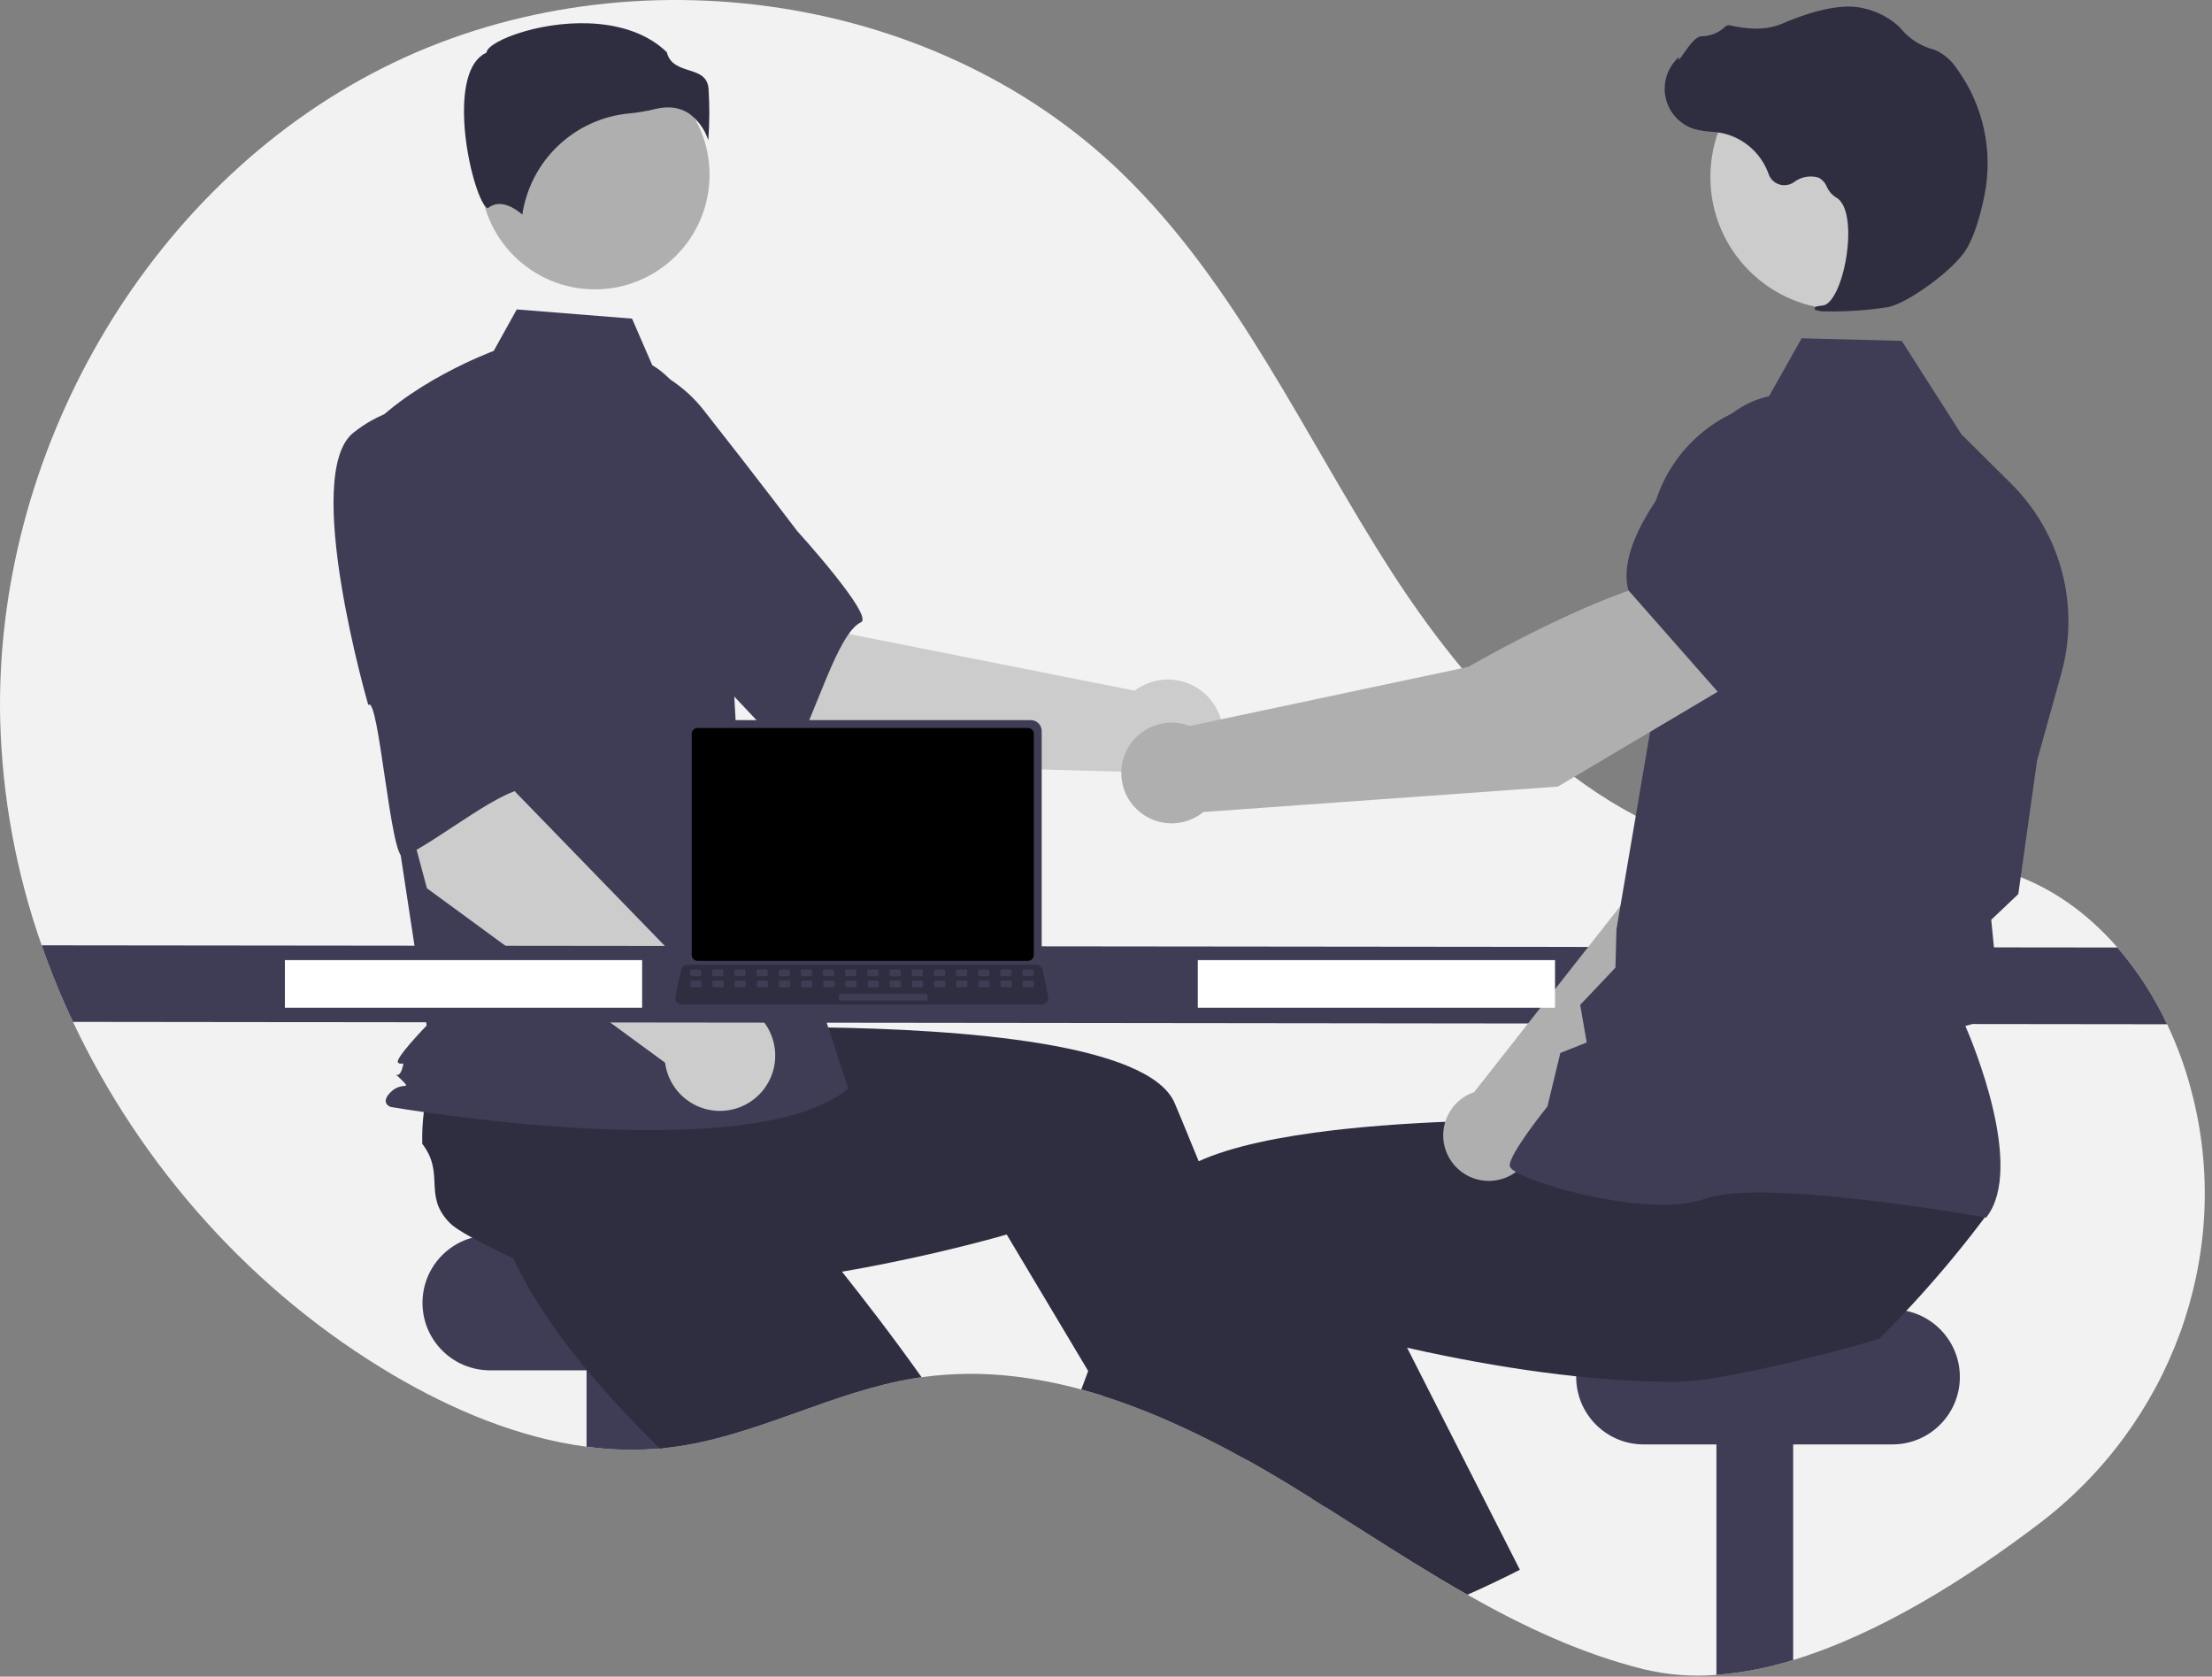 <svg width="223" height="169" viewBox="0 0 223 169" fill="none" xmlns="http://www.w3.org/2000/svg">
<rect x="0" y="0" width="223" height="169" fill="#808080" stroke="none"/>
<g clip-path="url(#clip0_632_942)">
<path d="M205.654 153.512C198.371 159.058 189.499 164.676 180.775 167.325C178.261 168.111 175.666 168.613 173.039 168.821C170.584 169.018 168.112 168.827 165.717 168.253C159.421 166.687 153.582 163.945 147.932 160.741C146.086 159.692 144.261 158.596 142.447 157.476C139.486 155.646 136.554 153.752 133.615 151.903C133.174 151.623 132.737 151.348 132.297 151.076H132.294C131.585 150.631 130.873 150.191 130.16 149.758C130.035 149.681 129.909 149.606 129.781 149.529C128.434 148.713 127.064 147.915 125.67 147.136C125.5 147.043 125.329 146.947 125.158 146.853C122.462 145.358 119.691 144.002 116.857 142.79C114.995 142.006 113.109 141.299 111.204 140.696H111.201C110.473 140.467 109.742 140.251 109.008 140.053C106.809 139.45 104.567 139.011 102.302 138.741C99.181 138.363 96.024 138.388 92.909 138.816C92.699 138.845 92.49 138.874 92.28 138.909C83.85 140.259 76.157 144.81 67.69 145.882C67.415 145.917 67.143 145.949 66.868 145.973C66.751 145.984 66.633 145.997 66.516 146.005C64.055 146.215 61.579 146.155 59.132 145.824C52.295 144.922 45.636 142.124 39.642 138.597C25.629 130.351 14.265 117.677 7.356 103C6.17 100.485 5.116 97.909 4.2 95.283C1.639 88.001 0.229 80.364 0.02 72.648C-0.628 45.876 14.585 19.015 38.471 6.907C62.36 -5.201 93.784 -1.197 113.05 17.404C124.737 28.688 131.499 43.979 140.294 57.64C149.089 71.298 161.59 84.346 177.713 86.335C185.927 87.349 194.522 85.388 202.394 87.939C206.753 89.353 210.471 92.058 213.467 95.504C215.481 97.843 217.167 100.446 218.477 103.24C219.437 105.261 220.217 107.362 220.806 109.52C220.915 109.917 221.017 110.315 221.115 110.712C225.037 126.729 218.77 143.519 205.654 153.512Z" fill="#F2F2F2"/>
<path d="M74.471 124.518H49.395C45.638 124.518 42.593 127.563 42.593 131.32V131.32C42.593 135.077 45.638 138.122 49.395 138.122H74.471C78.228 138.122 81.273 135.077 81.273 131.32C81.273 127.563 78.228 124.518 74.471 124.518Z" fill="#3F3D56"/>
<path d="M66.868 134.654V145.973C64.292 146.222 61.696 146.172 59.132 145.824V134.654H66.868Z" fill="#3F3D56"/>
<path d="M92.909 138.816C92.698 138.845 92.49 138.874 92.28 138.909C83.85 140.259 76.157 144.81 67.69 145.882C67.415 145.917 67.143 145.949 66.868 145.973C66.751 145.984 66.633 145.997 66.516 146.005C64.448 143.98 62.381 141.825 60.439 139.592C59.385 138.383 58.366 137.151 57.408 135.903C54.922 132.68 52.815 129.367 51.422 126.112C51.564 124.552 50.593 120.943 50.129 118.179L50.126 118.176C49.928 117.016 49.822 116.007 49.92 115.359C50.486 111.619 53.541 112.049 54.48 108.383C55.327 107.68 56.228 107.046 57.176 106.487C57.334 106.393 57.494 106.3 57.659 106.207L67.85 99.164L71.744 102.984L77.672 108.8L84.095 115.098L78.643 120.606C78.643 120.606 83.199 125.859 88.526 132.861C89.956 134.742 91.442 136.751 92.909 138.816Z" fill="#2F2E41"/>
<path d="M180.775 134.654V167.325C178.261 168.111 175.666 168.613 173.039 168.821V134.654H180.775Z" fill="#3F3D56"/>
<path d="M190.779 131.986H165.703C161.946 131.986 158.901 135.032 158.901 138.789V138.789C158.901 142.546 161.946 145.591 165.703 145.591H190.779C194.536 145.591 197.581 142.546 197.581 138.789C197.581 135.032 194.536 131.986 190.779 131.986Z" fill="#3F3D56"/>
<path d="M129.781 149.529C128.434 148.712 127.064 147.915 125.67 147.136C125.5 147.042 125.329 146.946 125.158 146.853L126.076 146.461L128.551 145.396L128.575 145.386L128.602 145.476L129.781 149.529Z" fill="#FFB6B6"/>
<path d="M133.614 151.903C133.174 151.623 132.737 151.348 132.297 151.076H132.294C131.584 150.63 130.873 150.191 130.16 149.758C130.035 149.681 129.909 149.606 129.781 149.529C128.434 148.712 127.064 147.915 125.67 147.136C125.5 147.042 125.329 146.946 125.158 146.853C122.462 145.358 119.691 144.002 116.856 142.79C114.994 142.006 113.108 141.299 111.204 140.696H111.201L109.705 138.191L102.969 126.91L101.488 124.432C101.488 124.432 96.439 125.926 89.292 127.358C86.691 127.881 83.815 128.393 80.798 128.825C77.573 129.284 74.191 129.65 70.829 129.826C69.226 129.911 67.628 129.954 66.054 129.94C61.986 129.914 58.078 129.532 54.656 128.625C53.514 127.553 50.072 126.094 47.608 124.757H47.605C46.57 124.197 45.711 123.661 45.26 123.183C42.662 120.436 44.881 118.294 42.571 115.295C42.54 114.195 42.596 113.094 42.739 112.003C42.763 111.822 42.787 111.638 42.817 111.451L43.545 99.084L48.955 98.369L57.187 97.281L66.105 96.102L67.087 103.79C67.087 103.79 74.031 103.438 82.828 103.555C96.959 103.747 115.867 105.155 118.428 111.2C118.668 111.769 118.908 112.342 119.148 112.916C119.719 114.287 120.284 115.665 120.845 117.05C122.875 122.066 124.811 127.129 126.58 131.914C127.679 134.891 128.714 137.762 129.666 140.448C130.432 142.609 131.142 144.652 131.79 146.533C132.382 148.251 132.918 149.833 133.396 151.252C133.47 151.473 133.542 151.692 133.614 151.903Z" fill="#2F2E41"/>
<path d="M83.849 76.972L66.761 62.46L77.878 51.209L85.634 63.913L114.384 69.613C115.249 68.962 116.284 68.577 117.364 68.505C118.443 68.432 119.52 68.675 120.464 69.205C121.408 69.734 122.177 70.526 122.678 71.485C123.179 72.444 123.391 73.528 123.287 74.605C123.182 75.682 122.767 76.705 122.091 77.55C121.415 78.395 120.508 79.025 119.481 79.363C118.453 79.702 117.349 79.734 116.304 79.456C115.258 79.177 114.316 78.601 113.592 77.797L83.849 76.972Z" fill="#CCCCCC"/>
<path d="M51.66 43.388C49.685 49.812 68.492 65.135 68.492 65.135C68.701 63.592 79.364 76.892 80.09 75.687C82.151 72.264 84.42 63.803 86.8 62.721C88.162 62.103 80.353 53.506 80.353 53.506C80.353 53.506 76.369 48.236 71.11 41.557C69.658 39.641 67.745 38.123 65.549 37.146C63.353 36.168 60.945 35.762 58.55 35.965C58.55 35.965 53.634 36.964 51.66 43.388Z" fill="#3F3D56"/>
<path d="M59.975 29.166C66.358 29.166 71.532 23.992 71.532 17.609C71.532 11.226 66.358 6.052 59.975 6.052C53.592 6.052 48.418 11.226 48.418 17.609C48.418 23.992 53.592 29.166 59.975 29.166Z" fill="#AFAFAF"/>
<path d="M65.754 36.805C68.243 38.285 69.733 41.005 70.588 43.772C72.171 48.896 73.124 54.193 73.425 59.548L74.328 75.577L85.513 109.709C75.82 117.911 39.384 111.573 39.384 111.573C39.384 111.573 38.266 111.2 39.384 110.082C40.503 108.963 41.592 109.954 40.473 108.836C39.355 107.717 40.126 108.963 40.499 107.845C40.871 106.726 40.499 107.472 40.126 107.099C39.753 106.726 43.012 103.371 43.012 103.371L40.029 83.779L36.301 44.261C40.775 38.669 49.772 35.372 49.772 35.372L52.097 31.188L63.721 32.117L65.754 36.805Z" fill="#3F3D56"/>
<path d="M69.502 11.468C70.4 12.138 71.066 13.073 71.405 14.141C71.535 12.396 71.543 10.643 71.43 8.897C71.293 7.669 70.429 7.393 69.429 7.073C68.525 6.784 67.503 6.458 67.228 5.267C63.595 1.732 57.271 1.911 52.943 3.143C50.562 3.822 49.191 4.693 49.069 5.204L49.043 5.309L48.946 5.357C47.111 6.275 46.753 9.174 46.777 11.444C46.822 15.72 48.298 20.577 49.13 20.972C49.174 20.993 49.185 20.985 49.204 20.969C50.457 19.968 51.985 21.045 52.657 21.63C53.053 18.972 54.328 16.524 56.279 14.676C58.23 12.828 60.744 11.687 63.419 11.435C64.293 11.35 65.16 11.205 66.013 11C66.446 10.888 66.891 10.829 67.339 10.826C68.108 10.814 68.863 11.038 69.502 11.468Z" fill="#2F2E41"/>
<path d="M54.939 94.385L51.404 92.575C51.215 92.439 51.08 92.241 51.025 92.015C50.97 91.789 50.998 91.551 51.104 91.344C51.21 91.137 51.387 90.975 51.602 90.887C51.818 90.8 52.058 90.793 52.278 90.868L55.813 92.678C56.003 92.814 56.137 93.012 56.193 93.238C56.248 93.464 56.22 93.702 56.114 93.909C56.008 94.116 55.831 94.278 55.615 94.366C55.399 94.453 55.16 94.46 54.939 94.385Z" fill="#6C63FF"/>
<path d="M43.041 89.534L37.225 67.883L52.767 64.941L51.931 79.802L72.351 100.828C73.432 100.784 74.502 101.055 75.432 101.609C76.361 102.163 77.11 102.975 77.585 103.947C78.061 104.918 78.244 106.007 78.112 107.081C77.98 108.155 77.537 109.167 76.84 109.994C76.142 110.821 75.219 111.427 74.183 111.739C73.147 112.05 72.042 112.053 71.004 111.748C69.966 111.442 69.04 110.841 68.337 110.018C67.635 109.195 67.187 108.186 67.049 107.113L43.041 89.534Z" fill="#CCCCCC"/>
<path d="M35.635 43.608C30.36 47.773 37.13 71.067 37.13 71.067C38.179 69.917 39.397 86.919 40.678 86.341C44.32 84.695 50.995 79.021 53.568 79.484C55.039 79.748 53.498 68.237 53.498 68.237C53.498 68.237 53.214 61.637 52.681 53.152C52.575 50.751 51.863 48.415 50.611 46.363C49.36 44.31 47.609 42.608 45.522 41.414C45.522 41.414 40.91 39.443 35.635 43.608Z" fill="#3F3D56"/>
<path d="M218.477 103.241L7.356 103.001C6.169 100.485 5.116 97.909 4.2 95.283L213.467 95.505C215.481 97.843 217.167 100.446 218.477 103.241Z" fill="#3F3D56"/>
<path d="M151.234 159.212C150.143 159.74 149.042 160.25 147.932 160.74C146.086 159.692 144.261 158.596 142.447 157.475L149.175 154.52L151.234 159.212Z" fill="#FFB6B6"/>
<path d="M200.286 122.452C199.193 123.92 198.064 125.357 196.901 126.766C195.829 128.065 194.728 129.339 193.599 130.589C193.132 131.106 192.66 131.621 192.177 132.131C191.288 133.083 190.381 134.019 189.453 134.94C187.783 135.465 184.401 136.391 180.775 137.255C178.137 137.882 175.371 138.477 173.039 138.856C171.734 139.09 170.414 139.231 169.088 139.277C167.515 139.29 165.917 139.248 164.313 139.162C162.505 139.066 160.693 138.917 158.904 138.725C154.249 138.237 149.74 137.477 145.851 136.695C144.426 136.412 143.087 136.124 141.855 135.844C139.521 135.318 137.568 134.828 136.154 134.454C134.561 134.038 133.654 133.768 133.654 133.768L129.666 140.448L127.596 143.913L126.076 146.461L125.67 147.136C125.5 147.043 125.329 146.947 125.158 146.853C122.462 145.358 119.691 144.002 116.856 142.79C114.994 142.006 113.108 141.299 111.204 140.696H111.201C110.473 140.467 109.742 140.251 109.008 140.053C109.238 139.437 109.47 138.817 109.705 138.191C110.142 137.026 110.588 135.849 111.044 134.662C112.028 132.091 113.047 129.482 114.095 126.886C114.954 124.755 115.829 122.631 116.715 120.537C117.123 119.571 117.953 118.723 119.113 117.979C119.668 117.629 120.246 117.319 120.845 117.051C124.166 115.538 129.058 114.554 134.449 113.921C134.895 113.871 135.343 113.82 135.794 113.772C140.257 113.303 144.992 113.06 149.42 112.948C151.637 112.892 153.776 112.87 155.766 112.868C156.409 112.868 157.034 112.869 157.642 112.873H157.644C159.285 112.881 160.795 112.905 162.123 112.932C162.382 112.937 162.633 112.945 162.878 112.95H162.881C163.046 112.953 163.209 112.958 163.369 112.961C166.274 113.036 168.056 113.126 168.056 113.126L168.747 107.706L168.888 106.612L169.022 105.572V105.569L169.038 105.438L169.147 105.436L171.068 105.398L187.212 105.084L196.032 104.91L194.634 110.902L192.326 120.788C192.561 122.351 200.366 121.127 200.286 122.452Z" fill="#2F2E41"/>
<path d="M153.224 158.225C152.565 158.561 151.901 158.892 151.234 159.212C150.143 159.74 149.042 160.25 147.932 160.74C146.086 159.692 144.261 158.596 142.447 157.475C139.486 155.645 136.554 153.751 133.614 151.903C133.174 151.622 132.737 151.348 132.297 151.076H132.294C131.083 149.278 129.848 147.405 128.602 145.476C128.583 145.45 128.567 145.423 128.551 145.396C128.231 144.905 127.913 144.411 127.596 143.913C125.604 140.792 123.6 137.537 121.656 134.214L126.58 131.914L135.735 127.641L137.314 126.904L141.855 135.843L145.904 143.817L146.806 145.591L153.224 158.225Z" fill="#2F2E41"/>
<path d="M154.604 115.308L177.946 92.797L184.415 74.479L174.873 70.329C169.971 75.025 164.673 89.649 164.673 89.649L148.61 110.084C148.485 110.127 148.36 110.173 148.237 110.227C147.513 110.546 146.884 111.046 146.411 111.68C145.937 112.313 145.635 113.057 145.533 113.841C145.431 114.625 145.533 115.423 145.83 116.156C146.126 116.889 146.606 117.533 147.225 118.026C147.843 118.519 148.577 118.845 149.358 118.971C150.138 119.097 150.938 119.02 151.68 118.746C152.422 118.473 153.081 118.013 153.593 117.41C154.105 116.808 154.454 116.084 154.604 115.308Z" fill="#AFAFAF"/>
<path d="M172.187 72.375L184.292 76.218L184.337 76.21C188.843 75.455 192.581 68.097 194.924 62.057C195.695 60.065 195.68 57.855 194.884 55.873C194.087 53.89 192.567 52.285 190.632 51.38C189.2 50.723 187.613 50.479 186.049 50.676C184.486 50.873 183.009 51.504 181.785 52.496L175.569 57.575L172.187 72.375Z" fill="#6C63FF"/>
<path d="M200.238 122.723L200.309 122.629C204.085 117.62 198.92 105.216 198.139 103.417L201.651 102.377L201.038 95.691L200.744 92.71L203.474 90.117L203.483 90.051L205.361 76.688L207.818 67.844C208.744 64.5 208.763 60.971 207.874 57.617C206.986 54.264 205.22 51.207 202.76 48.761L197.737 43.775L191.72 34.356L181.631 34.096L178.003 40.54C174.63 41.229 171.604 43.079 169.454 45.769C167.305 48.459 166.166 51.817 166.238 55.26L166.58 72.417L162.96 93.674L162.858 97.536L159.305 101.285L159.962 105.076L157.304 106.134L156.004 111.521C155.507 112.142 152.227 116.288 152.198 117.444C152.193 117.617 152.317 117.788 152.587 117.981C154.71 119.5 166.575 122.791 171.915 120.813C177.604 118.707 199.897 122.662 200.122 122.702L200.238 122.723Z" fill="#3F3D56"/>
<path d="M185.794 31.208C193.176 31.208 199.16 25.224 199.16 17.842C199.16 10.461 193.176 4.477 185.794 4.477C178.413 4.477 172.429 10.461 172.429 17.842C172.429 25.224 178.413 31.208 185.794 31.208Z" fill="#CCCCCC"/>
<path d="M184.164 31.387C186.234 31.42 188.302 31.275 190.348 30.955C192.375 30.543 196.91 27.22 198.174 25.22C199.113 23.734 199.714 21.414 200.052 19.729C200.508 17.5 200.491 15.2 200.001 12.977C199.512 10.755 198.561 8.661 197.21 6.829C196.691 6.063 195.975 5.452 195.137 5.059C195.063 5.03 194.986 5.005 194.909 4.983C193.688 4.661 192.59 3.982 191.758 3.033C191.597 2.841 191.422 2.661 191.234 2.494C190.293 1.7 189.178 1.14 187.979 0.859C186.044 0.341 183.243 0.855 179.655 2.389C177.853 3.159 175.882 2.88 174.365 2.551C174.28 2.535 174.192 2.541 174.11 2.569C174.028 2.597 173.955 2.646 173.898 2.711C173.253 3.317 172.402 3.656 171.517 3.66C170.975 3.684 170.406 4.435 169.719 5.413C169.563 5.636 169.381 5.895 169.25 6.053L169.232 5.75L168.925 6.088C168.443 6.619 168.104 7.263 167.938 7.961C167.772 8.659 167.786 9.388 167.977 10.079C168.169 10.77 168.532 11.402 169.033 11.915C169.535 12.428 170.158 12.806 170.844 13.013C171.39 13.158 171.948 13.247 172.512 13.279C172.853 13.309 173.206 13.341 173.544 13.4C174.63 13.622 175.639 14.122 176.474 14.851C177.309 15.58 177.94 16.513 178.307 17.559C178.393 17.8 178.534 18.019 178.719 18.198C178.904 18.376 179.127 18.51 179.371 18.589C179.616 18.667 179.875 18.689 180.129 18.651C180.383 18.614 180.625 18.518 180.836 18.372C181.189 18.098 181.602 17.913 182.042 17.833C182.481 17.753 182.933 17.78 183.36 17.913C183.728 18.118 184.015 18.443 184.172 18.835C184.363 19.271 184.68 19.64 185.081 19.895C186.455 20.604 186.55 23.741 186.056 26.357C185.581 28.878 184.641 30.702 183.77 30.792C183.1 30.861 183.023 30.909 182.975 31.027L182.932 31.134L183.007 31.233C183.377 31.367 183.772 31.42 184.164 31.387Z" fill="#2F2E41"/>
<path d="M175.506 68.334L170.353 58.06C162.873 58.571 148.026 67.219 148.026 67.219L119.937 73.175C119.105 72.855 118.203 72.76 117.322 72.9C116.442 73.039 115.614 73.408 114.921 73.969C114.228 74.53 113.696 75.264 113.377 76.097C113.058 76.929 112.964 77.831 113.105 78.712C113.245 79.592 113.615 80.42 114.177 81.112C114.739 81.804 115.474 82.335 116.306 82.653C117.139 82.971 118.041 83.064 118.921 82.922C119.802 82.781 120.629 82.41 121.32 81.847L157.052 79.286L175.506 68.334Z" fill="#AFAFAF"/>
<path d="M173.428 70.02L186.887 60.018L189.258 51.475C189.717 49.796 189.698 48.022 189.202 46.353C188.706 44.685 187.753 43.188 186.451 42.033C184.676 40.479 182.377 39.656 180.018 39.732C177.66 39.809 175.418 40.777 173.747 42.443C168.682 47.498 162.905 54.551 164.146 59.442L164.159 59.491L173.428 70.02Z" fill="#3F3D56"/>
<path d="M156.767 96.774H120.754V101.576H156.767V96.774Z" fill="white"/>
<path d="M64.734 96.774H28.721V101.576H64.734V96.774Z" fill="white"/>
<path d="M68.939 73.683V96.545C68.939 96.837 69.055 97.116 69.261 97.322C69.467 97.528 69.746 97.644 70.038 97.644H103.918C104.209 97.644 104.489 97.528 104.695 97.322C104.901 97.116 105.016 96.837 105.017 96.545V73.683C105.016 73.391 104.9 73.112 104.694 72.907C104.488 72.701 104.209 72.585 103.918 72.585H70.038C69.747 72.585 69.468 72.701 69.262 72.907C69.056 73.112 68.94 73.391 68.939 73.683Z" fill="#3F3D56"/>
<path d="M69.734 73.967V96.263C69.734 96.419 69.796 96.568 69.906 96.678C70.016 96.788 70.165 96.85 70.321 96.851H103.636C103.792 96.85 103.941 96.788 104.051 96.678C104.161 96.568 104.223 96.419 104.223 96.263V73.967C104.223 73.811 104.161 73.662 104.051 73.552C103.941 73.441 103.792 73.379 103.636 73.379H70.321C70.165 73.379 70.016 73.441 69.906 73.552C69.796 73.662 69.734 73.811 69.734 73.967Z" fill="black"/>
<path d="M68.23 101.004C68.293 101.082 68.371 101.145 68.461 101.188C68.551 101.231 68.649 101.253 68.749 101.252H105.026C105.126 101.252 105.224 101.23 105.313 101.187C105.403 101.144 105.482 101.082 105.544 101.005C105.607 100.928 105.651 100.838 105.674 100.742C105.698 100.645 105.699 100.545 105.679 100.448L105.116 97.773C105.092 97.664 105.042 97.562 104.97 97.478C104.897 97.393 104.804 97.328 104.7 97.288C104.625 97.258 104.544 97.243 104.463 97.243H69.31C69.229 97.243 69.148 97.258 69.073 97.288C68.969 97.328 68.876 97.393 68.803 97.478C68.731 97.562 68.681 97.664 68.657 97.773L68.094 100.448C68.074 100.545 68.076 100.645 68.1 100.741C68.123 100.838 68.168 100.927 68.23 101.004Z" fill="#2F2E41"/>
<path d="M103.218 98.395H104.075C104.147 98.395 104.206 98.337 104.206 98.265V97.855C104.206 97.783 104.147 97.725 104.075 97.725H103.218C103.147 97.725 103.088 97.783 103.088 97.855V98.265C103.088 98.337 103.147 98.395 103.218 98.395Z" fill="#3F3D56"/>
<path d="M100.984 98.395H101.841C101.913 98.395 101.971 98.337 101.971 98.265V97.855C101.971 97.783 101.913 97.725 101.841 97.725H100.984C100.912 97.725 100.854 97.783 100.854 97.855V98.265C100.854 98.337 100.912 98.395 100.984 98.395Z" fill="#3F3D56"/>
<path d="M98.749 98.395H99.606C99.678 98.395 99.736 98.337 99.736 98.265V97.855C99.736 97.783 99.678 97.725 99.606 97.725H98.749C98.677 97.725 98.619 97.783 98.619 97.855V98.265C98.619 98.337 98.677 98.395 98.749 98.395Z" fill="#3F3D56"/>
<path d="M96.515 98.395H97.371C97.443 98.395 97.502 98.337 97.502 98.265V97.855C97.502 97.783 97.443 97.725 97.371 97.725H96.515C96.443 97.725 96.384 97.783 96.384 97.855V98.265C96.384 98.337 96.443 98.395 96.515 98.395Z" fill="#3F3D56"/>
<path d="M94.28 98.395H95.137C95.209 98.395 95.267 98.337 95.267 98.265V97.855C95.267 97.783 95.209 97.725 95.137 97.725H94.28C94.208 97.725 94.15 97.783 94.15 97.855V98.265C94.15 98.337 94.208 98.395 94.28 98.395Z" fill="#3F3D56"/>
<path d="M92.045 98.395H92.902C92.974 98.395 93.032 98.337 93.032 98.265V97.855C93.032 97.783 92.974 97.725 92.902 97.725H92.045C91.973 97.725 91.915 97.783 91.915 97.855V98.265C91.915 98.337 91.973 98.395 92.045 98.395Z" fill="#3F3D56"/>
<path d="M89.811 98.395H90.667C90.739 98.395 90.798 98.337 90.798 98.265V97.855C90.798 97.783 90.739 97.725 90.667 97.725H89.811C89.739 97.725 89.68 97.783 89.68 97.855V98.265C89.68 98.337 89.739 98.395 89.811 98.395Z" fill="#3F3D56"/>
<path d="M87.576 98.395H88.433C88.505 98.395 88.563 98.337 88.563 98.265V97.855C88.563 97.783 88.505 97.725 88.433 97.725H87.576C87.504 97.725 87.446 97.783 87.446 97.855V98.265C87.446 98.337 87.504 98.395 87.576 98.395Z" fill="#3F3D56"/>
<path d="M85.341 98.395H86.198C86.27 98.395 86.328 98.337 86.328 98.265V97.855C86.328 97.783 86.27 97.725 86.198 97.725H85.341C85.269 97.725 85.211 97.783 85.211 97.855V98.265C85.211 98.337 85.269 98.395 85.341 98.395Z" fill="#3F3D56"/>
<path d="M83.106 98.395H83.963C84.035 98.395 84.094 98.337 84.094 98.265V97.855C84.094 97.783 84.035 97.725 83.963 97.725H83.106C83.035 97.725 82.976 97.783 82.976 97.855V98.265C82.976 98.337 83.035 98.395 83.106 98.395Z" fill="#3F3D56"/>
<path d="M80.872 98.395H81.729C81.801 98.395 81.859 98.337 81.859 98.265V97.855C81.859 97.783 81.801 97.725 81.729 97.725H80.872C80.8 97.725 80.742 97.783 80.742 97.855V98.265C80.742 98.337 80.8 98.395 80.872 98.395Z" fill="#3F3D56"/>
<path d="M78.637 98.395H79.494C79.566 98.395 79.624 98.337 79.624 98.265V97.855C79.624 97.783 79.566 97.725 79.494 97.725H78.637C78.565 97.725 78.507 97.783 78.507 97.855V98.265C78.507 98.337 78.565 98.395 78.637 98.395Z" fill="#3F3D56"/>
<path d="M76.403 98.395H77.259C77.331 98.395 77.39 98.337 77.39 98.265V97.855C77.39 97.783 77.331 97.725 77.259 97.725H76.403C76.331 97.725 76.272 97.783 76.272 97.855V98.265C76.272 98.337 76.331 98.395 76.403 98.395Z" fill="#3F3D56"/>
<path d="M74.168 98.395H75.025C75.097 98.395 75.155 98.337 75.155 98.265V97.855C75.155 97.783 75.097 97.725 75.025 97.725H74.168C74.096 97.725 74.038 97.783 74.038 97.855V98.265C74.038 98.337 74.096 98.395 74.168 98.395Z" fill="#3F3D56"/>
<path d="M71.933 98.395H72.79C72.862 98.395 72.92 98.337 72.92 98.265V97.855C72.92 97.783 72.862 97.725 72.79 97.725H71.933C71.861 97.725 71.803 97.783 71.803 97.855V98.265C71.803 98.337 71.861 98.395 71.933 98.395Z" fill="#3F3D56"/>
<path d="M69.699 98.395H70.555C70.627 98.395 70.686 98.337 70.686 98.265V97.855C70.686 97.783 70.627 97.725 70.555 97.725H69.699C69.627 97.725 69.568 97.783 69.568 97.855V98.265C69.568 98.337 69.627 98.395 69.699 98.395Z" fill="#3F3D56"/>
<path d="M103.245 99.513H104.102C104.174 99.513 104.232 99.454 104.232 99.382V98.972C104.232 98.901 104.174 98.842 104.102 98.842H103.245C103.173 98.842 103.115 98.901 103.115 98.972V99.382C103.115 99.454 103.173 99.513 103.245 99.513Z" fill="#3F3D56"/>
<path d="M101.01 99.513H101.867C101.939 99.513 101.997 99.454 101.997 99.382V98.972C101.997 98.901 101.939 98.842 101.867 98.842H101.01C100.938 98.842 100.88 98.901 100.88 98.972V99.382C100.88 99.454 100.938 99.513 101.01 99.513Z" fill="#3F3D56"/>
<path d="M98.776 99.513H99.632C99.704 99.513 99.763 99.454 99.763 99.382V98.972C99.763 98.901 99.704 98.842 99.632 98.842H98.776C98.704 98.842 98.645 98.901 98.645 98.972V99.382C98.645 99.454 98.704 99.513 98.776 99.513Z" fill="#3F3D56"/>
<path d="M96.541 99.513H97.398C97.47 99.513 97.528 99.454 97.528 99.382V98.972C97.528 98.901 97.47 98.842 97.398 98.842H96.541C96.469 98.842 96.411 98.901 96.411 98.972V99.382C96.411 99.454 96.469 99.513 96.541 99.513Z" fill="#3F3D56"/>
<path d="M94.306 99.513H95.163C95.235 99.513 95.293 99.454 95.293 99.382V98.972C95.293 98.901 95.235 98.842 95.163 98.842H94.306C94.234 98.842 94.176 98.901 94.176 98.972V99.382C94.176 99.454 94.234 99.513 94.306 99.513Z" fill="#3F3D56"/>
<path d="M92.072 99.513H92.928C93 99.513 93.059 99.454 93.059 99.382V98.972C93.059 98.901 93 98.842 92.928 98.842H92.072C92 98.842 91.941 98.901 91.941 98.972V99.382C91.941 99.454 92 99.513 92.072 99.513Z" fill="#3F3D56"/>
<path d="M89.837 99.513H90.694C90.766 99.513 90.824 99.454 90.824 99.382V98.972C90.824 98.901 90.766 98.842 90.694 98.842H89.837C89.765 98.842 89.707 98.901 89.707 98.972V99.382C89.707 99.454 89.765 99.513 89.837 99.513Z" fill="#3F3D56"/>
<path d="M87.602 99.513H88.459C88.531 99.513 88.589 99.454 88.589 99.382V98.972C88.589 98.901 88.531 98.842 88.459 98.842H87.602C87.53 98.842 87.472 98.901 87.472 98.972V99.382C87.472 99.454 87.53 99.513 87.602 99.513Z" fill="#3F3D56"/>
<path d="M85.368 99.513H86.225C86.296 99.513 86.355 99.454 86.355 99.382V98.972C86.355 98.901 86.296 98.842 86.225 98.842H85.368C85.296 98.842 85.237 98.901 85.237 98.972V99.382C85.237 99.454 85.296 99.513 85.368 99.513Z" fill="#3F3D56"/>
<path d="M83.133 99.513H83.99C84.062 99.513 84.12 99.454 84.12 99.382V98.972C84.12 98.901 84.062 98.842 83.99 98.842H83.133C83.061 98.842 83.003 98.901 83.003 98.972V99.382C83.003 99.454 83.061 99.513 83.133 99.513Z" fill="#3F3D56"/>
<path d="M80.898 99.513H81.755C81.827 99.513 81.885 99.454 81.885 99.382V98.972C81.885 98.901 81.827 98.842 81.755 98.842H80.898C80.826 98.842 80.768 98.901 80.768 98.972V99.382C80.768 99.454 80.826 99.513 80.898 99.513Z" fill="#3F3D56"/>
<path d="M78.664 99.513H79.52C79.593 99.513 79.651 99.454 79.651 99.382V98.972C79.651 98.901 79.593 98.842 79.52 98.842H78.664C78.592 98.842 78.533 98.901 78.533 98.972V99.382C78.533 99.454 78.592 99.513 78.664 99.513Z" fill="#3F3D56"/>
<path d="M76.429 99.513H77.286C77.358 99.513 77.416 99.454 77.416 99.382V98.972C77.416 98.901 77.358 98.842 77.286 98.842H76.429C76.357 98.842 76.299 98.901 76.299 98.972V99.382C76.299 99.454 76.357 99.513 76.429 99.513Z" fill="#3F3D56"/>
<path d="M74.194 99.513H75.051C75.123 99.513 75.181 99.454 75.181 99.382V98.972C75.181 98.901 75.123 98.842 75.051 98.842H74.194C74.122 98.842 74.064 98.901 74.064 98.972V99.382C74.064 99.454 74.122 99.513 74.194 99.513Z" fill="#3F3D56"/>
<path d="M71.96 99.513H72.817C72.888 99.513 72.947 99.454 72.947 99.382V98.972C72.947 98.901 72.888 98.842 72.817 98.842H71.96C71.888 98.842 71.829 98.901 71.829 98.972V99.382C71.829 99.454 71.888 99.513 71.96 99.513Z" fill="#3F3D56"/>
<path d="M69.725 99.513H70.582C70.654 99.513 70.712 99.454 70.712 99.382V98.972C70.712 98.901 70.654 98.842 70.582 98.842H69.725C69.653 98.842 69.595 98.901 69.595 98.972V99.382C69.595 99.454 69.653 99.513 69.725 99.513Z" fill="#3F3D56"/>
<path d="M84.697 100.854H93.375C93.447 100.854 93.506 100.795 93.506 100.723V100.313C93.506 100.241 93.447 100.183 93.375 100.183H84.697C84.625 100.183 84.567 100.241 84.567 100.313V100.723C84.567 100.795 84.625 100.854 84.697 100.854Z" fill="#3F3D56"/>
</g>
<defs>
<clipPath id="clip0_632_942">
<rect width="222.272" height="168.89" fill="white"/>
</clipPath>
</defs>
</svg>
